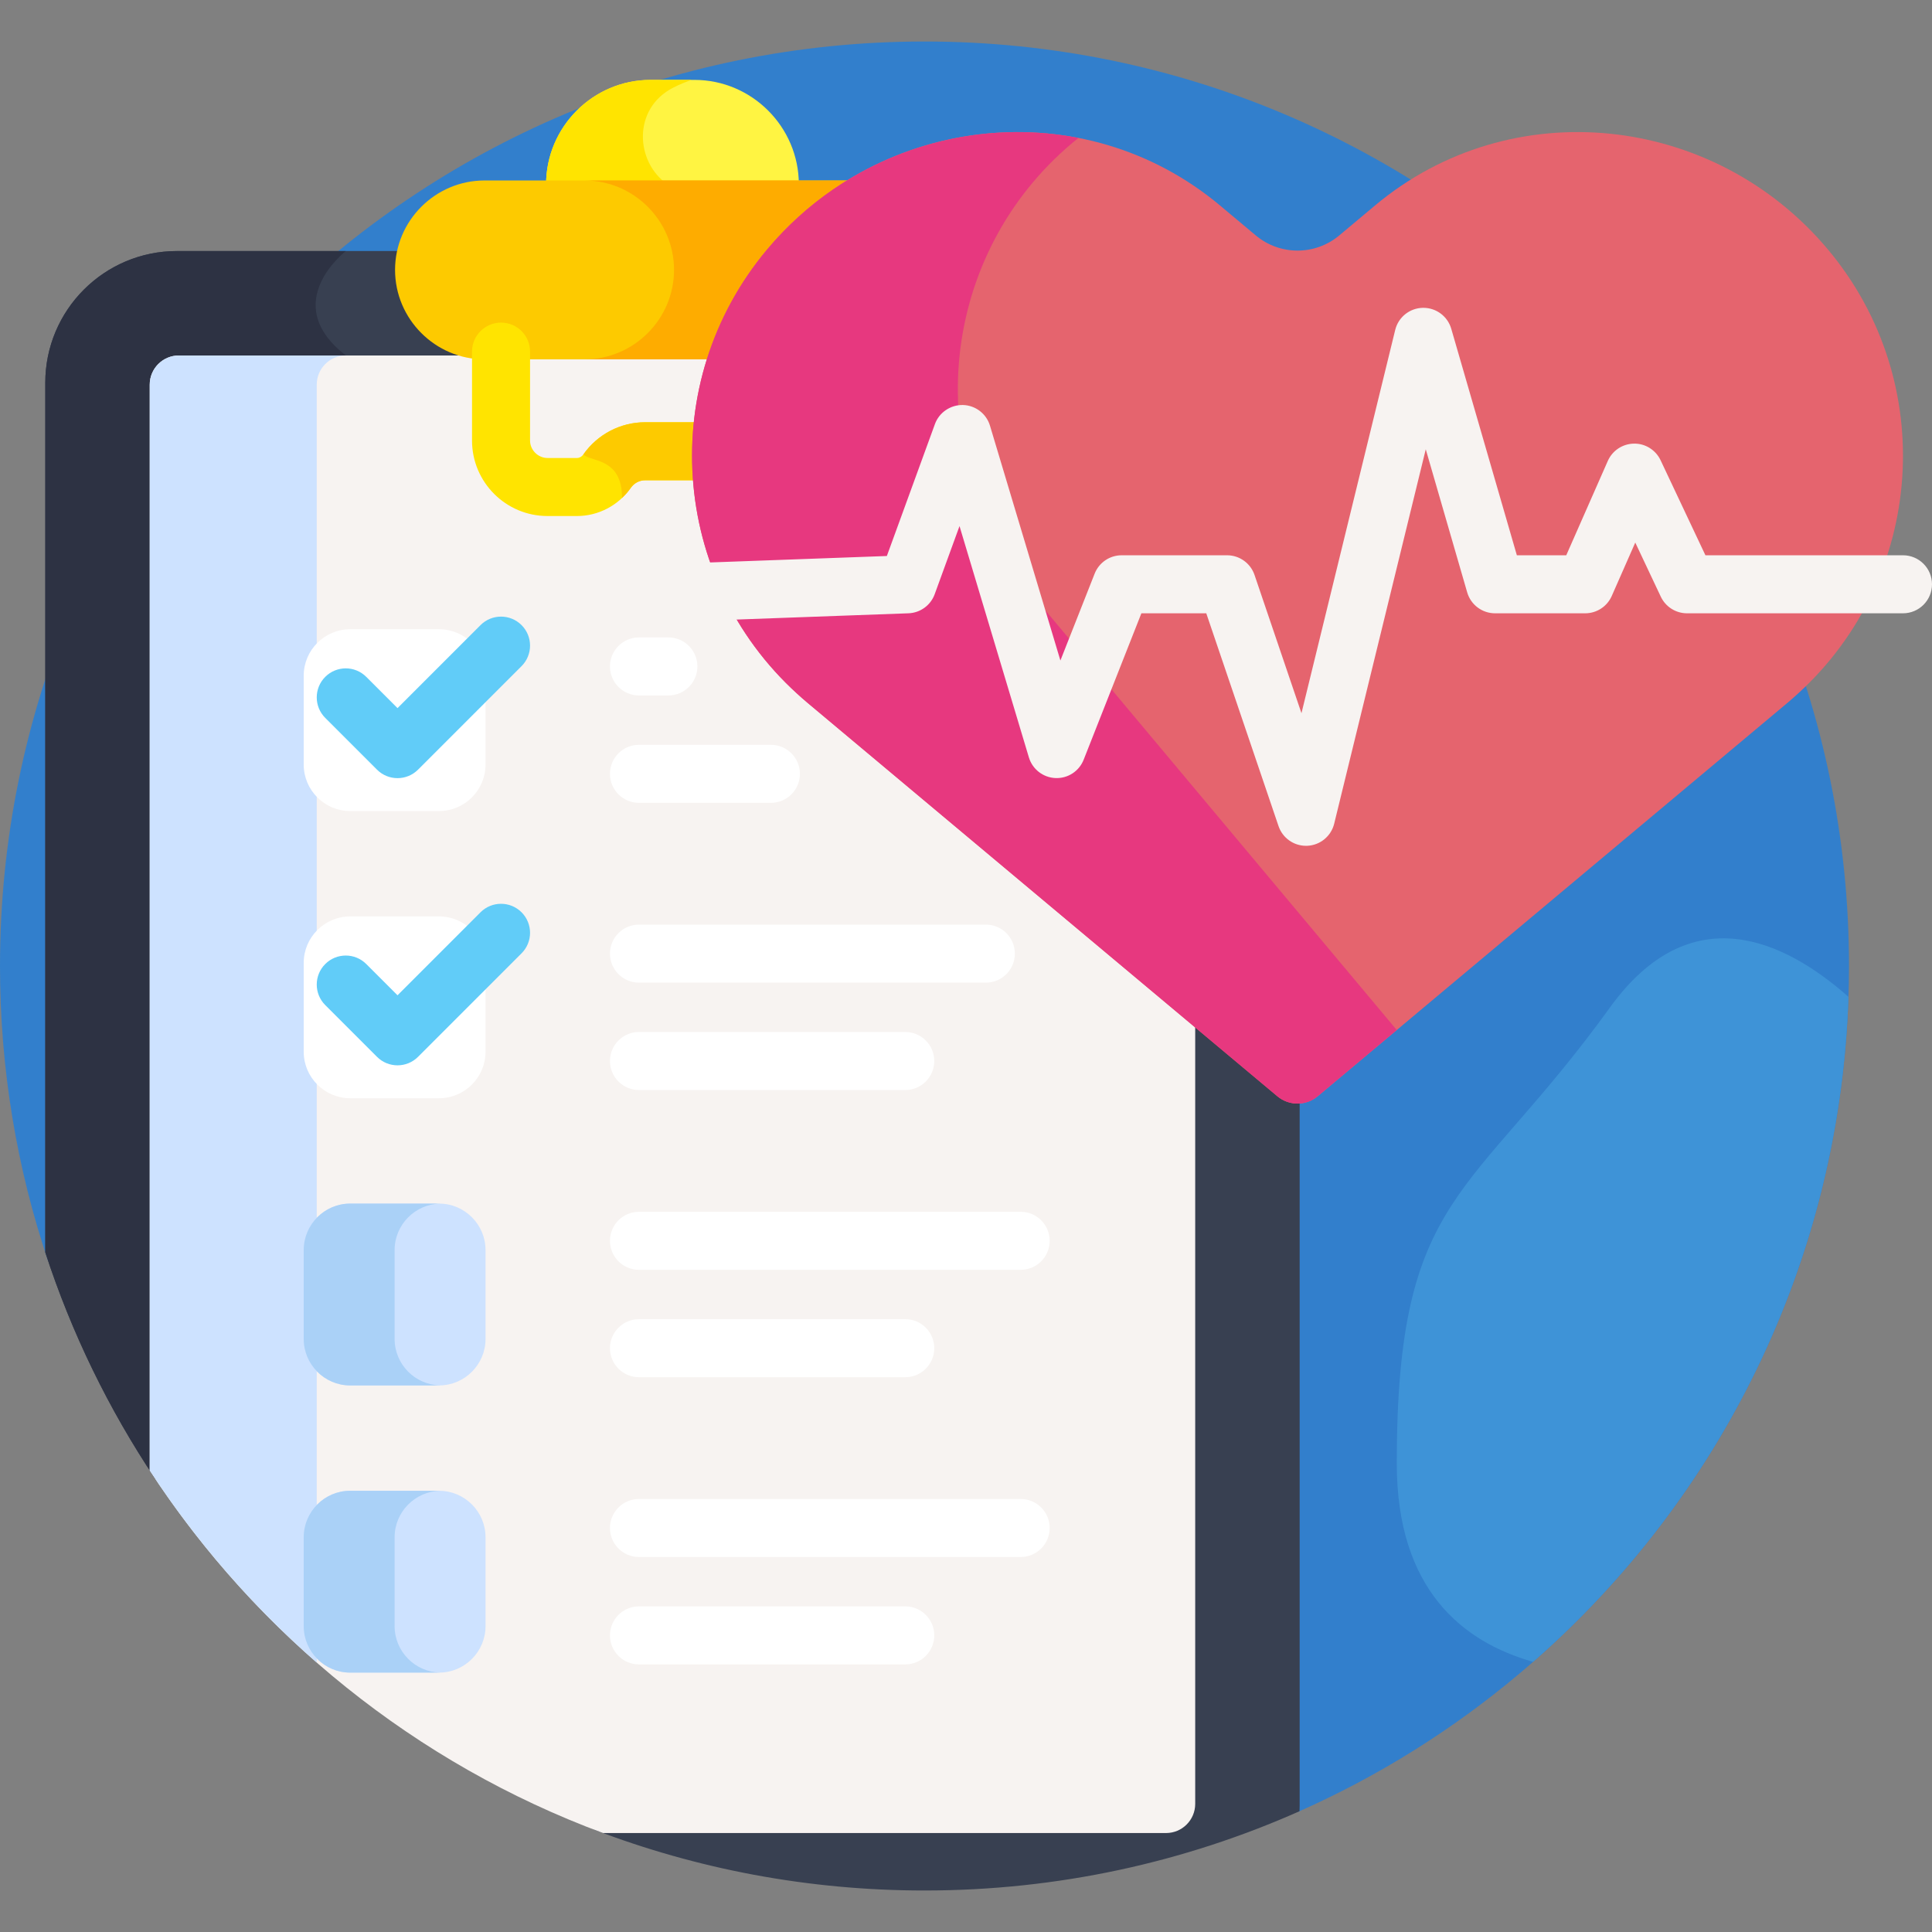 <svg id="Layer_1" enable-background="new 0 0 512 512" height="512" viewBox="0 0 512 512" width="512" xmlns="http://www.w3.org/2000/svg"><rect x="0" y="0" width="512" height="512" fill="#808080" stroke="none"/><path d="m245.002 10.998c-135.311 0-245.002 109.691-245.002 245.002 0 27.354 4.487 53.659 12.758 78.225l331.018 146.033c86.113-37.984 146.228-124.094 146.228-224.258 0-135.311-109.691-245.002-245.002-245.002z" fill="#327fcc"/><path d="m340.082 289.186-124.171-103.986c-.926-.776-1.812-1.574-2.632-2.321-25.637-23.342-33.464-58.883-22.376-89.699h-62.506c-12.503 0-22.676-10.173-22.676-22.677 0-1.357.127-2.685.356-3.978h-59.167c-19.28 0-34.91 15.63-34.91 34.91v230.455c6.974 21.424 16.82 41.551 29.082 59.928l116.367 93.067c27.188 10.408 56.703 16.116 87.553 16.116 35.383 0 69.007-7.513 99.384-21.011.02-.481.037-.962.037-1.448v-187.776c-1.542 0-3.083-.527-4.341-1.58z" fill="#384051"/><path d="m91.67 66.526h-44.76c-19.28 0-34.91 15.63-34.91 34.91v230.455c6.974 21.424 16.82 41.551 29.082 59.928l50.588 40.459v-338.072c-18.05-13.912 0-27.68 0-27.68z" fill="#2d3243"/><path d="m184.021 21.172h-11.619c-15.224 0-27.68 12.456-27.68 27.68h66.978c0-15.224-12.456-27.68-27.679-27.68z" fill="#fff442"/><path d="m178.453 23.203c1.556-.791 3.181-1.462 4.852-2.031h-10.904c-15.224 0-27.68 12.456-27.68 27.68h32.193c-8.518-5.802-9.43-20.075 1.539-25.649z" fill="#ffe400"/><path d="m316.742 478.043v-208.402l-100.831-84.441c-.926-.776-1.812-1.574-2.632-2.321-25.353-23.084-33.283-58.097-22.731-88.673h-143.138c-4.269 0-7.73 3.461-7.73 7.73v287.762c28.487 43.659 70.513 77.672 120.129 96.076h149.204c4.269-.001 7.729-3.462 7.729-7.731z" fill="#f7f3f1"/><path d="m83.94 101.935c0-4.269 3.461-7.73 7.73-7.73h-44.26c-4.269 0-7.729 3.461-7.729 7.73v287.762c12.364 18.949 27.281 36.077 44.26 50.905v-338.667z" fill="#cde2ff"/><path d="m205.521 68.778c7.408-8.846 16.278-15.758 25.963-20.694-1.13-.167-2.284-.257-3.459-.257h-99.629c-13.036 0-23.702 10.666-23.702 23.702 0 13.036 10.666 23.702 23.702 23.702h62.151c3.243-9.394 8.207-18.373 14.974-26.453z" fill="#fdca00"/><path d="m228.025 47.827h-73.103c13.036 0 23.702 10.666 23.702 23.702 0 13.036-10.666 23.702-23.702 23.702h35.626c3.242-9.393 8.207-18.373 14.973-26.453 7.408-8.846 16.278-15.758 25.963-20.694-1.13-.167-2.284-.257-3.459-.257z" fill="#feac00"/><path d="m152.915 136.751h-7.832c-11.023 0-19.991-8.968-19.991-19.991v-23.579c0-4.247 3.442-7.689 7.689-7.689s7.689 3.442 7.689 7.689v23.579c0 2.501 2.112 4.613 4.613 4.613h7.832c.64 0 1.265-.347 1.674-.93 3.748-5.349 9.864-8.543 16.361-8.543h14.524c3.104 0 6.206.739 8.971 2.138 3.789 1.916 5.308 6.541 3.391 10.331-1.916 3.79-6.544 5.308-10.331 3.391-.634-.32-1.317-.482-2.031-.482h-14.524c-1.486 0-2.894.744-3.767 1.99-3.286 4.686-8.619 7.483-14.268 7.483z" fill="#ffe400"/><path d="m164.845 131.964c.858-.811 1.645-1.708 2.337-2.696.873-1.246 2.282-1.99 3.767-1.99h14.524c.714 0 1.398.162 2.031.482 3.787 1.917 8.415.399 10.331-3.391 1.917-3.789.398-8.415-3.391-10.331-2.765-1.4-5.868-2.138-8.971-2.138h-14.524c-6.496 0-12.613 3.194-16.361 8.543 2.028 2.028 10.257.785 10.257 11.521z" fill="#fdca00"/><path d="m116.368 166.752h-23.579c-6.766 0-12.302 5.536-12.302 12.302v23.579c0 6.766 5.536 12.302 12.302 12.302h23.579c6.766 0 12.302-5.536 12.302-12.302v-23.579c0-6.767-5.536-12.302-12.302-12.302z" fill="#fff"/><path d="m99.911 203.967-13.718-13.717c-3.003-3.002-3.003-7.871-.001-10.873 3.004-3.004 7.872-3.003 10.873-.001l8.282 8.281 21.996-21.997c3.003-3.001 7.871-3.001 10.874 0 3.003 3.003 3.003 7.871 0 10.874l-27.433 27.434c-3.003 3-7.871 3.001-10.873-.001z" fill="#61ccf8"/><g fill="#fff"><path d="m177.128 184.303h-7.792c-4.247 0-7.689-3.442-7.689-7.689s3.442-7.689 7.689-7.689h7.792c4.247 0 7.689 3.442 7.689 7.689s-3.442 7.689-7.689 7.689z"/><path d="m204.294 212.762h-34.958c-4.247 0-7.689-3.442-7.689-7.689s3.442-7.689 7.689-7.689h34.958c4.247 0 7.689 3.442 7.689 7.689s-3.442 7.689-7.689 7.689z"/><path d="m116.368 242.859h-23.579c-6.766 0-12.302 5.536-12.302 12.302v23.579c0 6.766 5.536 12.302 12.302 12.302h23.579c6.766 0 12.302-5.536 12.302-12.302v-23.579c0-6.767-5.536-12.302-12.302-12.302z"/></g><path d="m99.911 280.073-13.718-13.717c-3.003-3.003-3.003-7.871-.001-10.874 3.004-3.004 7.872-3.003 10.873-.001l8.282 8.281 21.996-21.997c3.003-3.002 7.871-3.002 10.874 0 3.003 3.003 3.003 7.871 0 10.874l-27.433 27.434c-3.003 3.002-7.871 3.003-10.873 0z" fill="#61ccf8"/><path d="m261.26 260.41h-91.924c-4.247 0-7.689-3.442-7.689-7.689s3.442-7.689 7.689-7.689h91.924c4.247 0 7.689 3.442 7.689 7.689-.001 4.247-3.443 7.689-7.689 7.689z" fill="#fff"/><path d="m239.902 288.868h-70.566c-4.247 0-7.689-3.442-7.689-7.689s3.442-7.689 7.689-7.689h70.566c4.247 0 7.689 3.442 7.689 7.689s-3.442 7.689-7.689 7.689z" fill="#fff"/><path d="m116.368 318.966h-23.579c-6.766 0-12.302 5.536-12.302 12.302v23.579c0 6.766 5.536 12.302 12.302 12.302h23.579c6.766 0 12.302-5.536 12.302-12.302v-23.579c0-6.766-5.536-12.302-12.302-12.302z" fill="#cde2ff"/><path d="m270.486 336.517h-101.15c-4.247 0-7.689-3.442-7.689-7.689s3.442-7.689 7.689-7.689h101.15c4.247 0 7.689 3.442 7.689 7.689s-3.442 7.689-7.689 7.689z" fill="#fff"/><path d="m239.902 364.976h-70.566c-4.247 0-7.689-3.442-7.689-7.689s3.442-7.689 7.689-7.689h70.566c4.247 0 7.689 3.442 7.689 7.689s-3.442 7.689-7.689 7.689z" fill="#fff"/><path d="m116.368 395.073h-23.579c-6.766 0-12.302 5.536-12.302 12.302v23.579c0 6.766 5.536 12.302 12.302 12.302h23.579c6.766 0 12.302-5.536 12.302-12.302v-23.579c0-6.766-5.536-12.302-12.302-12.302z" fill="#cde2ff"/><path d="m104.578 354.847v-23.579c0-6.68 5.398-12.15 12.046-12.289-.086-.002-.17-.013-.256-.013h-23.579c-6.766 0-12.302 5.536-12.302 12.302v23.579c0 6.766 5.536 12.302 12.302 12.302h23.579c.086 0 .17-.011.256-.013-6.648-.139-12.046-5.609-12.046-12.289z" fill="#aad1f7"/><path d="m104.578 430.954v-23.579c0-6.68 5.398-12.15 12.046-12.289-.086-.002-.17-.013-.256-.013h-23.579c-6.766 0-12.302 5.536-12.302 12.302v23.579c0 6.766 5.536 12.302 12.302 12.302h23.579c.086 0 .17-.011.256-.013-6.648-.139-12.046-5.609-12.046-12.289z" fill="#aad1f7"/><path d="m270.486 412.624h-101.15c-4.247 0-7.689-3.442-7.689-7.689s3.442-7.689 7.689-7.689h101.15c4.247 0 7.689 3.442 7.689 7.689s-3.442 7.689-7.689 7.689z" fill="#fff"/><path d="m239.902 441.083h-70.566c-4.247 0-7.689-3.442-7.689-7.689s3.442-7.689 7.689-7.689h70.566c4.247 0 7.689 3.442 7.689 7.689s-3.442 7.689-7.689 7.689z" fill="#fff"/><path d="m484.433 66.127c-30.215-36.08-83.957-41.888-120.037-11.673l-9.476 7.935c-6.402 5.361-15.727 5.361-22.129 0l-9.476-7.935c-36.08-30.215-89.822-24.407-120.037 11.672v.001c-29.443 35.158-25.667 87.078 7.93 117.666.881.802 1.768 1.599 2.69 2.371l124.611 104.355c3.094 2.591 7.6 2.591 10.693 0l124.611-104.355c.922-.772 1.809-1.569 2.69-2.371 33.596-30.588 37.373-82.508 7.93-117.666z" fill="#e5646e"/><path d="m273.711 157.783c-.772-.922-1.505-1.862-2.232-2.806-27.703-36.013-22.302-87.789 12.857-117.231.489-.41.994-.788 1.49-1.185-29.701-5.789-61.715 4.69-82.547 29.566-29.443 35.158-25.666 87.078 7.93 117.667.881.802 1.768 1.599 2.69 2.371l124.611 104.355c3.094 2.591 7.6 2.591 10.693 0l20.959-17.552z" fill="#e7387f"/><path d="m346.104 224.148c-3.28 0-6.216-2.087-7.278-5.217l-19.151-56.401h-17.195l-15.298 38.8c-1.202 3.047-4.186 5.006-7.477 4.862-3.274-.138-6.1-2.335-7.041-5.473l-18.384-61.3-6.58 18.056c-1.071 2.939-3.817 4.937-6.944 5.051l-57.357 2.091c-4.264.143-7.809-3.162-7.964-7.404-.154-4.244 3.16-7.809 7.404-7.964l52.185-1.903 12.741-34.962c1.135-3.113 4.163-5.128 7.448-5.053 3.312.096 6.19 2.304 7.141 5.477l18.664 62.233 9.075-23.019c1.158-2.937 3.996-4.869 7.153-4.869h27.937c3.294 0 6.221 2.098 7.28 5.217l12.44 36.637 24.842-101.569c.827-3.383 3.825-5.787 7.307-5.86.054-.001.108-.002.163-.002 3.415 0 6.429 2.257 7.384 5.55l17.384 60.026h13.093l11.009-24.997c1.214-2.757 3.926-4.55 6.937-4.589 2.991-.065 5.768 1.683 7.054 4.407l11.879 25.179h52.355c4.247 0 7.689 3.442 7.689 7.689s-3.442 7.689-7.689 7.689h-57.229c-2.975 0-5.685-1.717-6.954-4.408l-6.764-14.338-6.234 14.155c-1.228 2.79-3.99 4.59-7.037 4.59h-23.887c-3.423 0-6.433-2.263-7.385-5.55l-10.98-37.913-24.267 99.219c-.812 3.32-3.718 5.705-7.132 5.855-.112.006-.225.008-.337.008z" fill="#f7f3f1"/><path d="m426.636 267.016c-36.868 51.061-56.475 48.883-56.475 120.776 0 33.46 17.461 47.337 36.129 52.618 49.4-43.234 81.27-105.993 83.573-176.239-17.037-15.061-41.827-26.793-63.227 2.845z" fill="#3e93d7"/></svg>